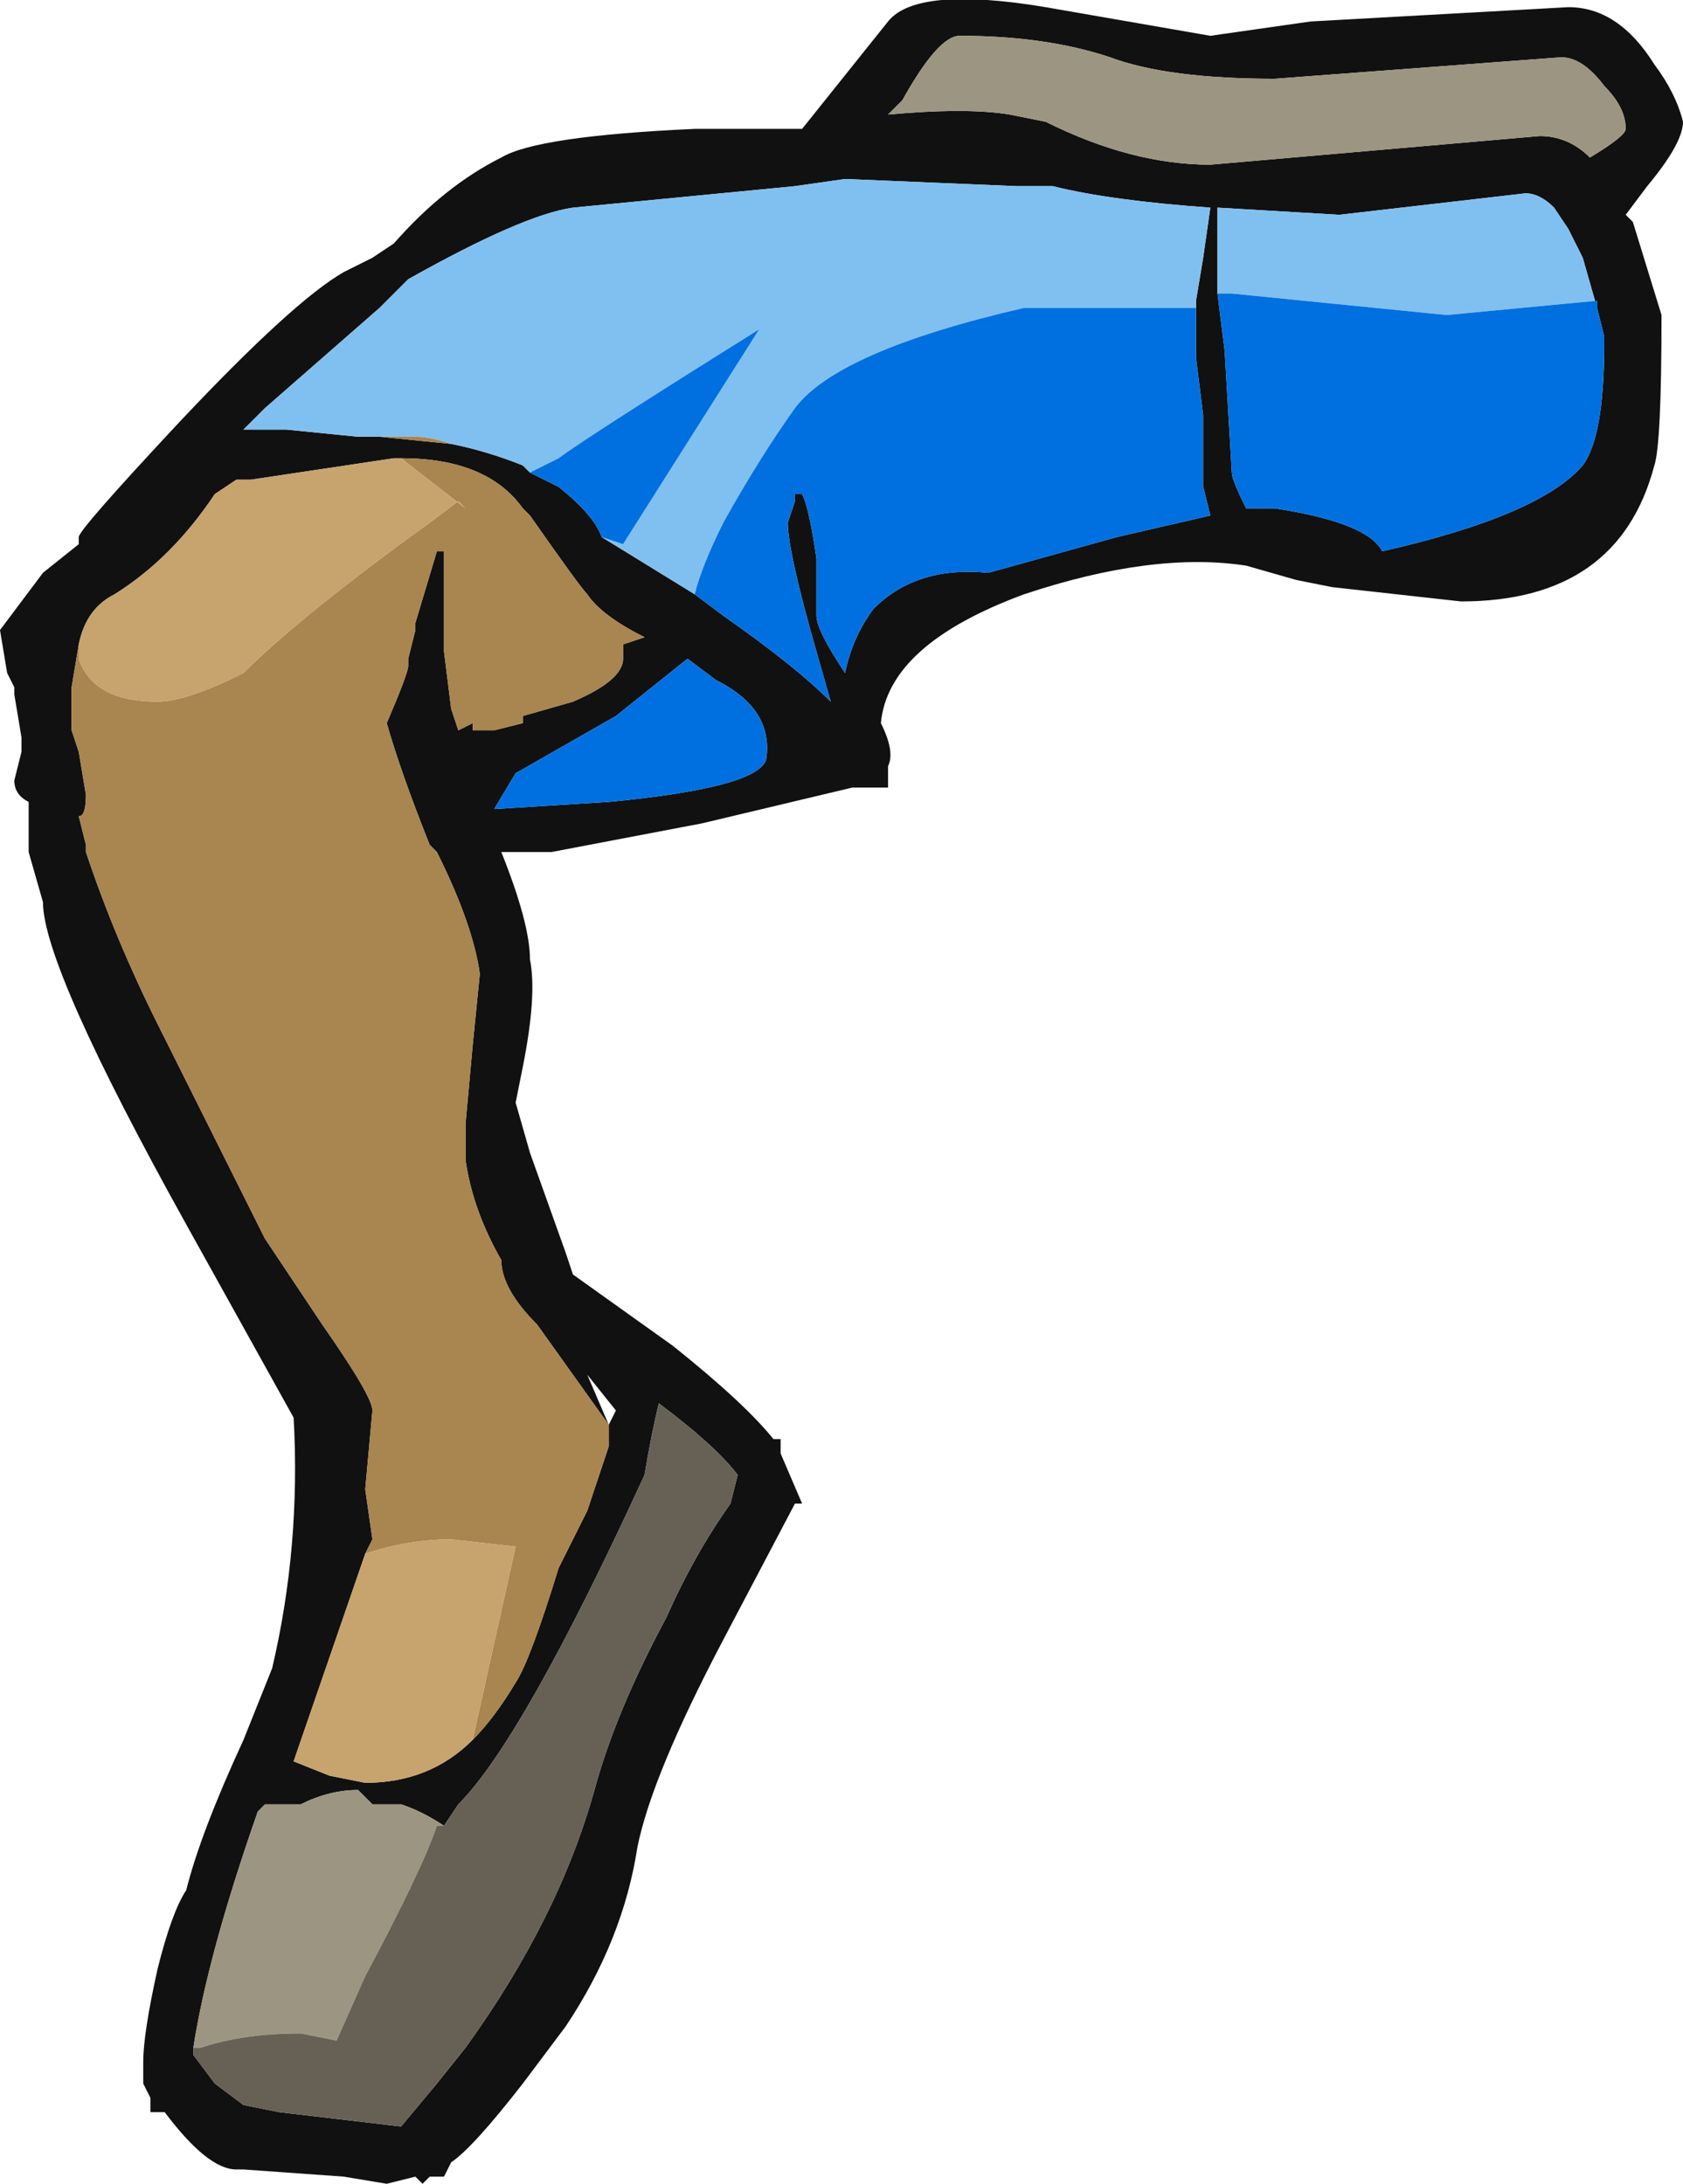 <?xml version="1.0" encoding="UTF-8" standalone="no"?>
<svg xmlns:ffdec="https://www.free-decompiler.com/flash" xmlns:xlink="http://www.w3.org/1999/xlink" ffdec:objectType="shape" height="15.25px" width="11.75px" xmlns="http://www.w3.org/2000/svg">
  <g transform="matrix(1.0, 0.0, 0.0, 1.0, 3.9, 6.8)">
    <path d="M5.25 -6.65 L7.05 -6.75 Q7.4 -6.75 7.65 -6.35 7.8 -6.15 7.85 -5.95 7.85 -5.8 7.6 -5.5 L7.45 -5.3 7.5 -5.25 7.7 -4.6 Q7.7 -3.7 7.65 -3.55 7.4 -2.6 6.3 -2.6 L5.4 -2.7 5.15 -2.75 4.8 -2.85 Q4.15 -2.95 3.25 -2.65 2.3 -2.3 2.25 -1.75 2.35 -1.55 2.3 -1.45 L2.3 -1.3 2.05 -1.3 1.0 -1.05 -0.05 -0.85 -0.4 -0.85 Q-0.2 -0.35 -0.2 -0.1 -0.15 0.15 -0.25 0.65 L-0.3 0.9 -0.2 1.25 0.05 1.95 0.1 2.1 Q0.45 2.35 0.8 2.6 1.3 3.0 1.5 3.25 L1.55 3.25 1.55 3.35 1.7 3.7 1.65 3.7 1.15 4.65 Q0.65 5.6 0.55 6.1 0.45 6.75 0.05 7.35 L-0.25 7.75 Q-0.6 8.2 -0.75 8.3 L-0.8 8.4 -0.9 8.4 -0.95 8.45 -1.0 8.4 -1.2 8.45 -1.5 8.4 -2.2 8.35 -2.25 8.35 Q-2.45 8.35 -2.75 7.95 L-2.85 7.95 -2.85 7.85 -2.9 7.75 -2.9 7.6 Q-2.9 7.4 -2.8 6.95 -2.7 6.55 -2.6 6.4 -2.5 6.0 -2.2 5.35 L-2.0 4.85 Q-1.8 4.0 -1.85 3.1 L-2.6 1.75 Q-3.6 -0.05 -3.6 -0.5 L-3.7 -0.85 -3.7 -1.2 Q-3.8 -1.25 -3.8 -1.35 L-3.75 -1.55 -3.75 -1.65 -3.8 -1.95 -3.8 -2.0 -3.85 -2.1 -3.9 -2.4 -3.6 -2.8 -3.35 -3.0 -3.35 -3.05 Q-3.35 -3.1 -2.65 -3.85 -1.85 -4.7 -1.5 -4.9 L-1.3 -5.0 -1.15 -5.1 Q-0.8 -5.5 -0.4 -5.7 -0.15 -5.85 0.95 -5.9 L1.7 -5.9 2.3 -6.65 Q2.5 -6.9 3.4 -6.75 L4.55 -6.55 5.25 -6.65 M7.25 -4.65 L7.15 -5.0 7.05 -5.2 6.95 -5.35 Q6.85 -5.45 6.75 -5.45 L5.45 -5.3 4.6 -5.35 4.6 -4.75 4.65 -4.35 4.7 -3.5 Q4.7 -3.45 4.8 -3.25 L5.0 -3.25 Q5.65 -3.15 5.75 -2.95 6.85 -3.2 7.15 -3.55 7.3 -3.75 7.3 -4.4 L7.3 -4.45 7.25 -4.65 M3.4 -5.95 Q4.0 -5.65 4.55 -5.65 L6.85 -5.85 Q7.05 -5.85 7.2 -5.7 7.45 -5.85 7.45 -5.9 7.45 -6.05 7.3 -6.2 7.15 -6.4 7.0 -6.4 L5.0 -6.25 Q4.25 -6.25 3.85 -6.4 3.4 -6.55 2.8 -6.55 2.65 -6.55 2.4 -6.1 L2.3 -6.0 Q2.85 -6.05 3.15 -6.0 L3.4 -5.95 M4.45 -4.65 L4.45 -4.7 4.5 -5.0 4.55 -5.35 Q3.85 -5.4 3.45 -5.5 L3.2 -5.5 2.0 -5.55 1.65 -5.5 0.1 -5.35 Q-0.25 -5.3 -1.05 -4.85 L-1.25 -4.65 -2.05 -3.95 -2.2 -3.8 -1.9 -3.8 -1.4 -3.75 -1.25 -3.75 -0.75 -3.7 Q-0.5 -3.65 -0.25 -3.55 L-0.25 -3.55 -0.2 -3.5 0.0 -3.4 Q0.25 -3.2 0.3 -3.05 L0.95 -2.65 1.15 -2.5 Q1.65 -2.15 1.9 -1.9 L1.8 -2.25 Q1.6 -2.95 1.6 -3.15 L1.65 -3.3 1.65 -3.35 1.7 -3.35 Q1.75 -3.25 1.8 -2.9 L1.8 -2.5 Q1.8 -2.4 2.0 -2.1 2.05 -2.35 2.2 -2.55 2.5 -2.85 3.0 -2.8 L3.9 -3.05 4.55 -3.2 4.5 -3.4 4.5 -3.9 4.45 -4.3 4.45 -4.65 M-0.6 5.35 Q-0.45 5.2 -0.3 4.95 -0.2 4.8 0.0 4.15 L0.2 3.75 0.35 3.3 0.35 3.15 -0.15 2.45 Q-0.4 2.2 -0.4 2.0 -0.6 1.65 -0.65 1.3 L-0.65 1.05 -0.6 0.5 -0.55 0.0 Q-0.6 -0.35 -0.85 -0.85 L-0.9 -0.9 Q-1.1 -1.4 -1.2 -1.75 -1.05 -2.1 -1.05 -2.15 L-1.05 -2.2 -1.0 -2.4 -1.0 -2.45 -0.85 -2.95 -0.8 -2.95 Q-0.8 -2.85 -0.8 -2.25 L-0.75 -1.85 -0.7 -1.7 -0.6 -1.75 -0.6 -1.7 -0.45 -1.7 -0.25 -1.75 -0.25 -1.8 0.1 -1.9 Q0.45 -2.05 0.45 -2.2 L0.45 -2.3 0.6 -2.35 Q0.3 -2.5 0.2 -2.65 0.15 -2.7 -0.2 -3.2 L-0.25 -3.25 Q-0.5 -3.6 -1.1 -3.6 L-1.15 -3.6 -2.15 -3.45 -2.25 -3.45 -2.4 -3.35 Q-2.7 -2.9 -3.1 -2.65 -3.3 -2.55 -3.35 -2.3 L-3.4 -2.0 -3.4 -1.7 -3.35 -1.55 -3.3 -1.25 Q-3.3 -1.1 -3.35 -1.1 L-3.3 -0.9 -3.3 -0.85 Q-3.1 -0.25 -2.8 0.35 L-2.05 1.85 -1.65 2.45 Q-1.3 2.95 -1.3 3.05 L-1.35 3.6 -1.3 3.95 -1.35 4.05 -1.85 5.5 -1.6 5.6 -1.35 5.65 Q-0.9 5.65 -0.6 5.35 M-2.25 -3.45 L-2.25 -3.45 M0.9 -2.2 L0.4 -1.8 -0.3 -1.4 -0.45 -1.15 0.35 -1.2 Q1.4 -1.3 1.45 -1.5 1.5 -1.85 1.1 -2.05 L0.9 -2.2 M-2.55 7.5 L-2.55 7.55 -2.4 7.75 -2.2 7.9 -1.95 7.95 -1.1 8.05 -0.85 7.75 -0.65 7.5 Q0.0 6.6 0.25 5.7 0.4 5.15 0.75 4.5 0.95 4.05 1.2 3.7 L1.25 3.5 Q1.1 3.3 0.7 3.0 0.65 3.2 0.6 3.5 -0.25 5.35 -0.7 5.8 L-0.8 5.95 Q-0.95 5.85 -1.1 5.8 L-1.3 5.8 -1.4 5.7 Q-1.6 5.7 -1.8 5.8 L-2.05 5.8 -2.1 5.85 Q-2.45 6.85 -2.55 7.5 M0.4 3.05 L0.2 2.8 0.35 3.15 0.4 3.05" fill="#111111" fill-rule="evenodd" stroke="none"/>
    <path d="M4.6 -4.75 L4.6 -5.35 5.45 -5.3 6.75 -5.45 Q6.85 -5.45 6.95 -5.35 L7.05 -5.2 7.15 -5.0 7.25 -4.65 7.25 -4.7 6.2 -4.6 4.7 -4.75 4.6 -4.75 M-1.4 -3.75 L-1.9 -3.8 -2.2 -3.8 -2.05 -3.95 -1.25 -4.65 -1.05 -4.85 Q-0.25 -5.3 0.1 -5.35 L1.65 -5.5 2.0 -5.55 3.2 -5.5 3.45 -5.5 Q3.85 -5.4 4.55 -5.35 L4.5 -5.0 4.45 -4.7 4.45 -4.65 3.25 -4.65 Q1.95 -4.35 1.65 -3.95 1.4 -3.6 1.15 -3.15 1.0 -2.85 0.95 -2.65 L0.3 -3.05 0.45 -3.0 1.4 -4.5 Q0.2 -3.75 0.0 -3.6 L-0.2 -3.5 -0.25 -3.55 -0.25 -3.55 Q-0.5 -3.65 -0.75 -3.7 -0.9 -3.75 -1.0 -3.75 L-1.3 -3.75 -1.4 -3.75 M-2.25 -3.45 L-2.25 -3.45" fill="#80c0f0" fill-rule="evenodd" stroke="none"/>
    <path d="M3.4 -5.95 L3.15 -6.0 Q2.85 -6.05 2.3 -6.0 L2.4 -6.1 Q2.65 -6.55 2.8 -6.55 3.4 -6.55 3.85 -6.4 4.25 -6.25 5.0 -6.25 L7.0 -6.4 Q7.15 -6.4 7.3 -6.2 7.45 -6.05 7.45 -5.9 7.45 -5.85 7.2 -5.7 7.05 -5.85 6.85 -5.85 L4.55 -5.65 Q4.0 -5.65 3.4 -5.95 M-2.55 7.5 Q-2.45 6.85 -2.1 5.85 L-2.05 5.8 -1.8 5.8 Q-1.6 5.7 -1.4 5.7 L-1.3 5.8 -1.1 5.8 Q-0.95 5.85 -0.8 5.95 L-0.85 5.95 Q-0.95 6.25 -1.35 7.0 L-1.55 7.45 -1.8 7.4 Q-2.2 7.4 -2.5 7.5 L-2.55 7.5 M-1.25 7.5 L-1.25 7.5" fill="#9c9581" fill-rule="evenodd" stroke="none"/>
    <path d="M-0.8 5.95 L-0.7 5.8 Q-0.25 5.35 0.6 3.5 0.65 3.2 0.7 3.0 1.1 3.3 1.25 3.5 L1.2 3.7 Q0.95 4.05 0.75 4.5 0.4 5.15 0.25 5.7 0.0 6.6 -0.65 7.5 L-0.85 7.75 -1.1 8.05 -1.95 7.95 -2.2 7.9 -2.4 7.75 -2.55 7.55 -2.55 7.5 -2.5 7.5 Q-2.2 7.4 -1.8 7.4 L-1.55 7.45 -1.35 7.0 Q-0.95 6.25 -0.85 5.95 L-0.8 5.95 M-1.25 7.5 L-1.25 7.5" fill="#666154" fill-rule="evenodd" stroke="none"/>
    <path d="M4.6 -4.75 L4.7 -4.75 6.2 -4.6 7.25 -4.7 7.25 -4.65 7.3 -4.45 7.3 -4.4 Q7.3 -3.75 7.15 -3.55 6.85 -3.2 5.75 -2.95 5.65 -3.15 5.0 -3.25 L4.8 -3.25 Q4.7 -3.45 4.7 -3.5 L4.65 -4.35 4.6 -4.75 M-0.2 -3.5 L0.0 -3.6 Q0.2 -3.75 1.4 -4.5 L0.45 -3.0 0.3 -3.05 Q0.25 -3.2 0.0 -3.4 L-0.2 -3.5 M0.95 -2.65 Q1.0 -2.85 1.15 -3.15 1.4 -3.6 1.65 -3.95 1.95 -4.35 3.25 -4.65 L4.45 -4.65 4.45 -4.3 4.5 -3.9 4.5 -3.4 4.55 -3.2 3.9 -3.05 3.0 -2.8 Q2.5 -2.85 2.2 -2.55 2.05 -2.35 2.0 -2.1 1.8 -2.4 1.8 -2.5 L1.8 -2.9 Q1.75 -3.25 1.7 -3.35 L1.65 -3.35 1.65 -3.3 1.6 -3.15 Q1.6 -2.95 1.8 -2.25 L1.9 -1.9 Q1.65 -2.15 1.15 -2.5 L0.95 -2.65 M0.9 -2.2 L1.1 -2.05 Q1.5 -1.85 1.45 -1.5 1.4 -1.3 0.35 -1.2 L-0.45 -1.15 -0.3 -1.4 0.4 -1.8 0.9 -2.2" fill="#0070e0" fill-rule="evenodd" stroke="none"/>
    <path d="M-1.3 -3.75 L-1.0 -3.75 Q-0.9 -3.75 -0.75 -3.7 L-1.25 -3.75 -1.3 -3.75 M-1.1 -3.6 Q-0.5 -3.6 -0.25 -3.25 L-0.2 -3.2 Q0.15 -2.7 0.2 -2.65 0.3 -2.5 0.6 -2.35 L0.45 -2.3 0.45 -2.2 Q0.45 -2.05 0.1 -1.9 L-0.25 -1.8 -0.25 -1.75 -0.45 -1.7 -0.6 -1.7 -0.6 -1.75 -0.7 -1.7 -0.75 -1.85 -0.8 -2.25 Q-0.8 -2.85 -0.8 -2.95 L-0.85 -2.95 -1.0 -2.45 -1.0 -2.4 -1.05 -2.2 -1.05 -2.15 Q-1.05 -2.1 -1.2 -1.75 -1.1 -1.4 -0.9 -0.9 L-0.85 -0.85 Q-0.6 -0.35 -0.55 0.0 L-0.6 0.5 -0.65 1.05 -0.65 1.3 Q-0.6 1.65 -0.4 2.0 -0.4 2.2 -0.15 2.45 L0.35 3.15 0.35 3.3 0.2 3.75 0.0 4.15 Q-0.2 4.8 -0.3 4.95 -0.45 5.2 -0.6 5.35 L-0.3 4.0 -0.75 3.95 Q-1.05 3.95 -1.35 4.05 L-1.3 3.95 -1.35 3.6 -1.3 3.05 Q-1.3 2.95 -1.65 2.45 L-2.05 1.85 -2.8 0.35 Q-3.1 -0.25 -3.3 -0.85 L-3.3 -0.9 -3.35 -1.1 Q-3.3 -1.1 -3.3 -1.25 L-3.35 -1.55 -3.4 -1.7 -3.4 -2.0 -3.35 -2.3 -3.35 -2.2 Q-3.25 -1.9 -2.8 -1.9 -2.6 -1.9 -2.2 -2.1 -1.8 -2.5 -0.9 -3.15 L-0.7 -3.3 -0.65 -3.25 -1.1 -3.6" fill="#a9854f" fill-rule="evenodd" stroke="none"/>
    <path d="M-1.4 -3.75 L-1.3 -3.75 -1.25 -3.75 -1.4 -3.75 M-0.6 5.35 Q-0.9 5.65 -1.35 5.65 L-1.6 5.6 -1.85 5.5 -1.35 4.05 Q-1.05 3.95 -0.75 3.95 L-0.3 4.0 -0.6 5.35 M-3.35 -2.3 Q-3.3 -2.55 -3.1 -2.65 -2.7 -2.9 -2.4 -3.35 L-2.25 -3.45 -2.15 -3.45 -1.15 -3.6 -1.1 -3.6 -0.65 -3.25 -0.7 -3.3 -0.9 -3.15 Q-1.8 -2.5 -2.2 -2.1 -2.6 -1.9 -2.8 -1.9 -3.25 -1.9 -3.35 -2.2 L-3.35 -2.3" fill="#c7a36d" fill-rule="evenodd" stroke="none"/>
  </g>
</svg>
